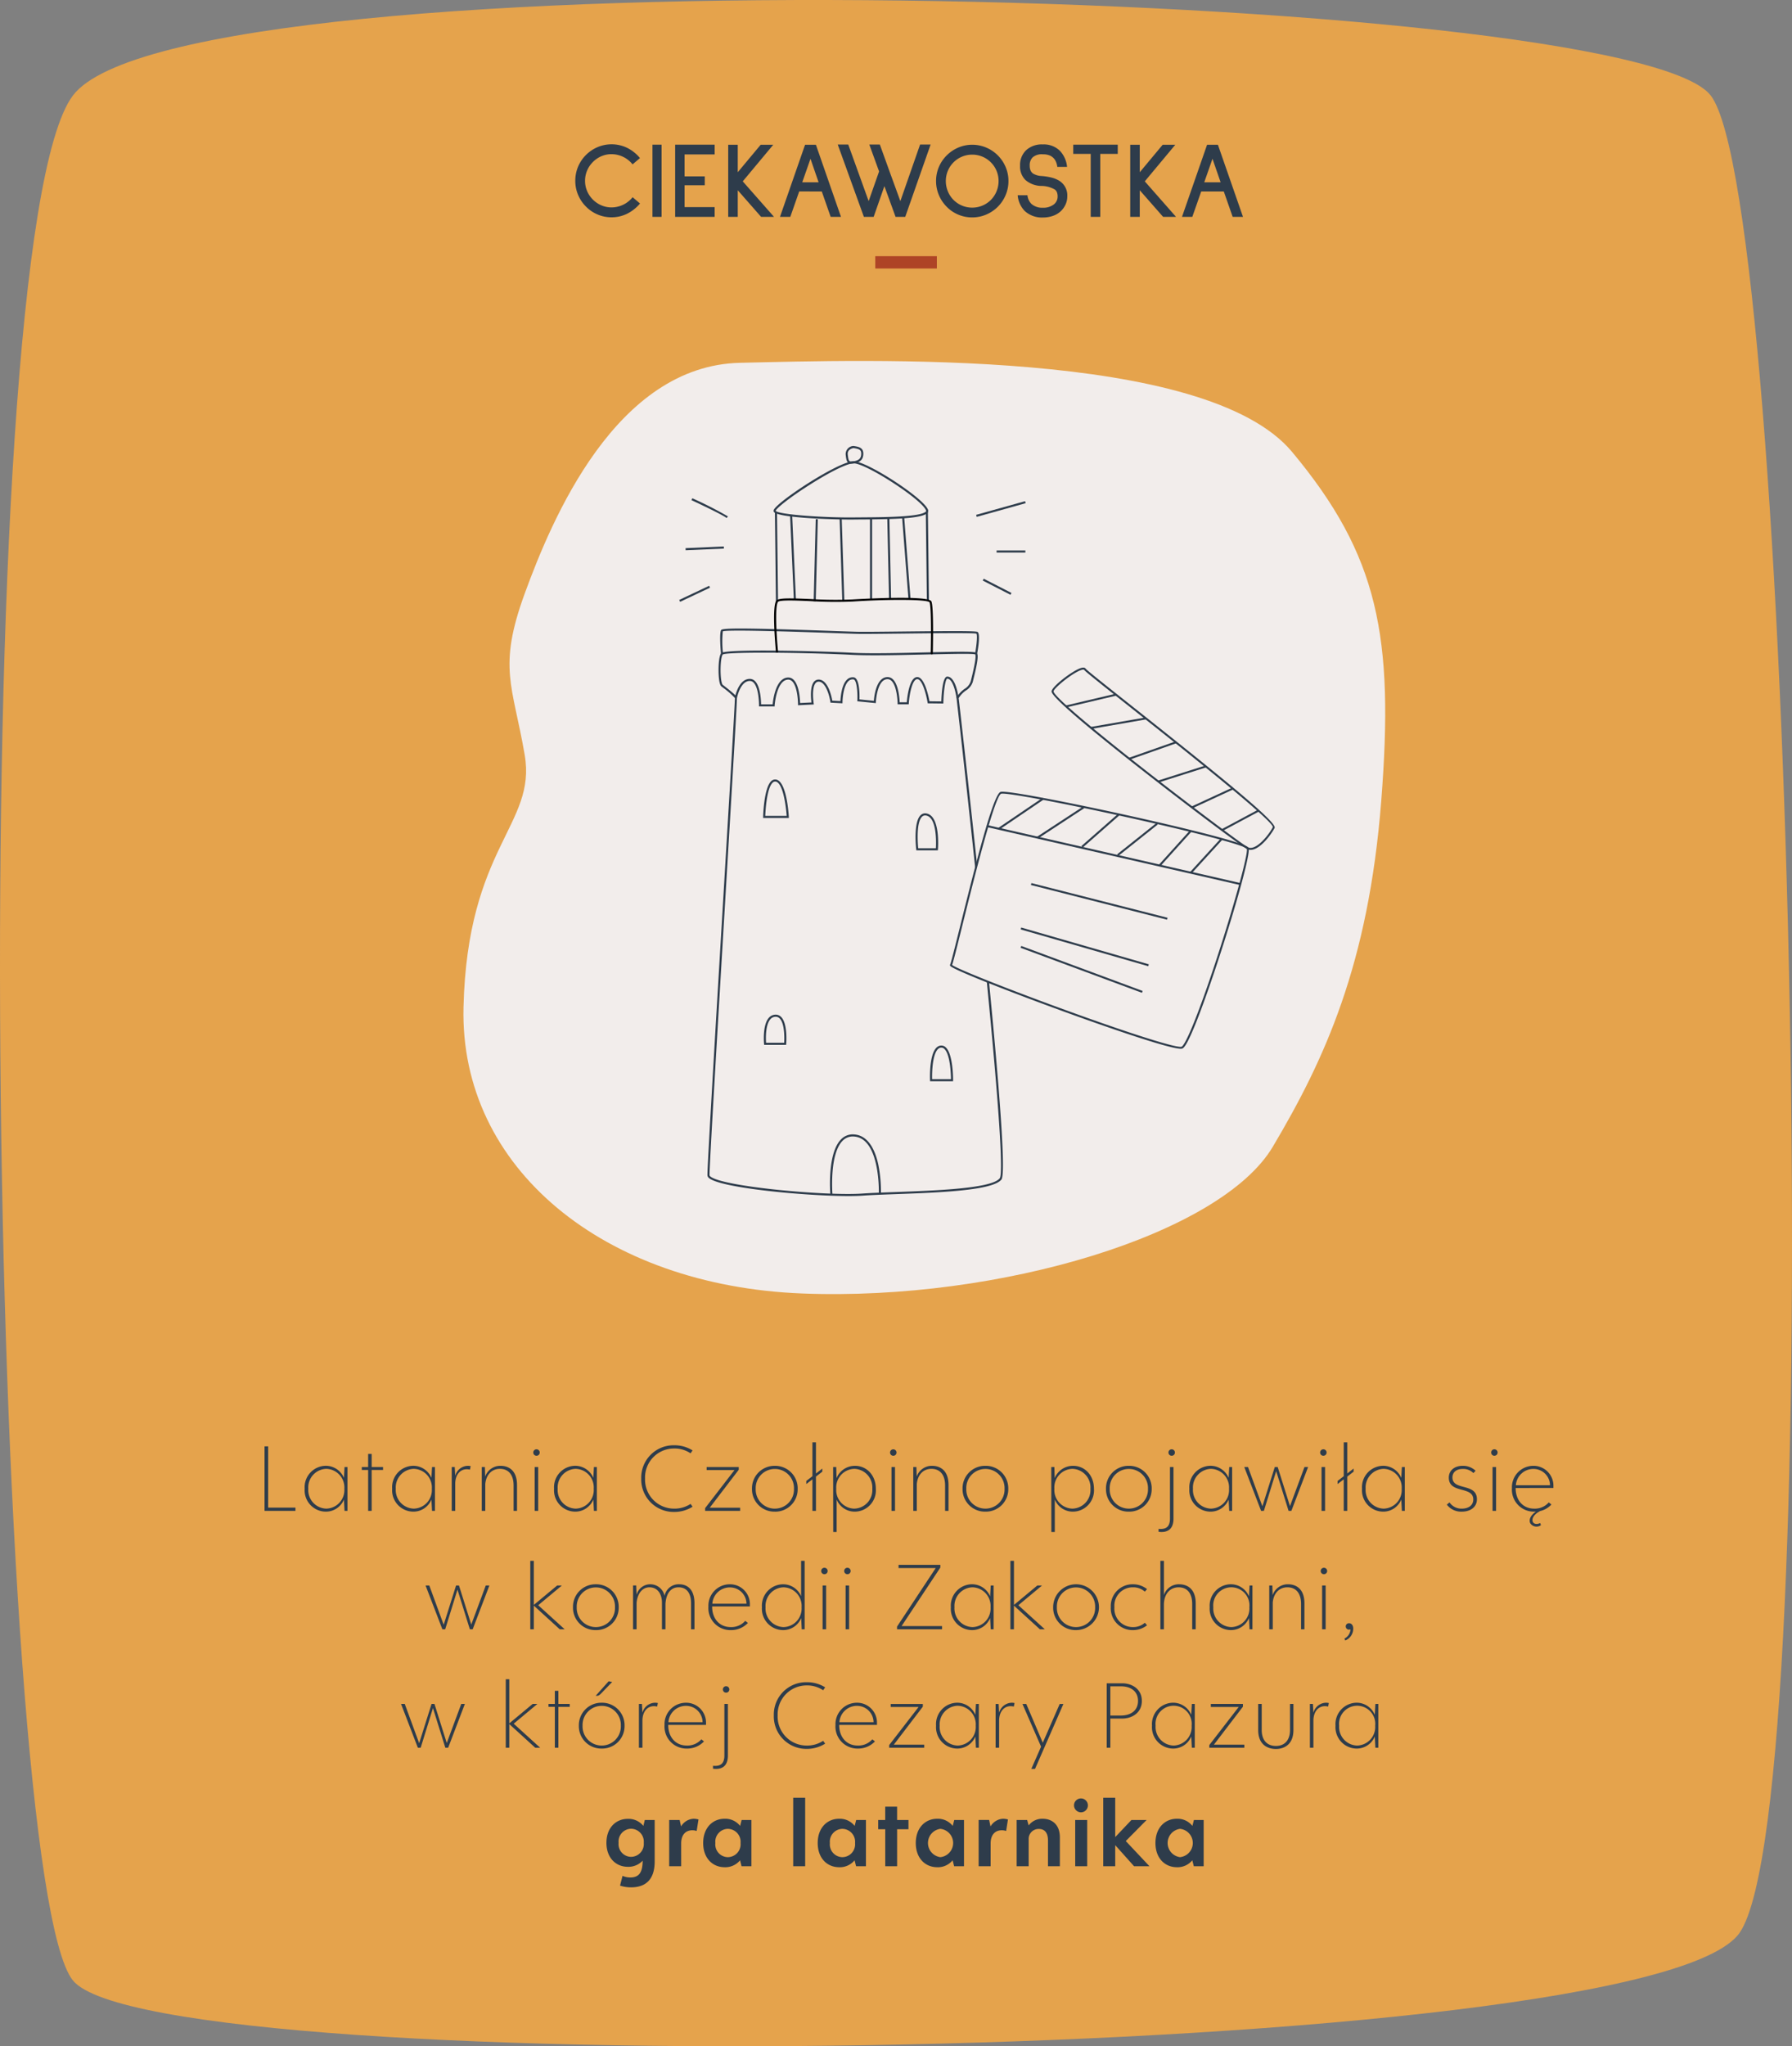 <svg xmlns="http://www.w3.org/2000/svg" width="363.24" height="414.581" viewBox="0 0 363.24 414.581">
  <rect x="0" y="0" width="363.24" height="414.581" fill="#808080" stroke="none"/>
  <g id="CIEKAWOSTKA_czolpino" data-name="CIEKAWOSTKA czolpino" transform="translate(-1072.137 -81.504)">
    <path id="Path_1283" data-name="Path 1283" d="M1086.912,100.863c22.327-29.628,315.372-21.694,332,0s24.081,345.53,5.87,372.2-320.994,30.545-337.875,9.678S1064.585,130.491,1086.912,100.863Z" fill="#e5a34c"/>
    <g id="CIEKAWOSTKA-2" style="isolation: isolate">
      <path id="Path_2871" data-name="Path 2871" d="M8.228.088A7.163,7.163,0,0,1,5.39-.484,7.224,7.224,0,0,1,3.036-2.09,7.4,7.4,0,0,1,1.452-4.444,7.217,7.217,0,0,1,.88-7.3a7.34,7.34,0,0,1,.561-2.86,7.326,7.326,0,0,1,1.6-2.376A7.4,7.4,0,0,1,5.39-14.124,7.163,7.163,0,0,1,8.228-14.7a7.158,7.158,0,0,1,3.124.7,7.9,7.9,0,0,1,2.64,2.09l-1.5,1.276a5.5,5.5,0,0,0-4.268-2.068,5.185,5.185,0,0,0-2.057.418A5.441,5.441,0,0,0,4.444-11.11,5.441,5.441,0,0,0,3.278-9.383,5.239,5.239,0,0,0,2.86-7.3a5.239,5.239,0,0,0,.418,2.079A5.441,5.441,0,0,0,4.444-3.5,5.441,5.441,0,0,0,6.171-2.332a5.185,5.185,0,0,0,2.057.418A5.5,5.5,0,0,0,12.5-3.982l1.5,1.276a8.154,8.154,0,0,1-2.651,2.09A7.088,7.088,0,0,1,8.228.088ZM16.522,0V-14.63H18.37V0Zm4.6,0V-14.63h8.008v1.98H23.034v4.444h4.092v1.8H23.034V-1.98h6.094V0ZM38.544,0l-4.73-5.39V0H31.878V-14.608h1.936v5.566l4.642-5.566h2.552L34.826-7.194,41.162,0Zm14.1,0-1.8-5.148H46.266L44.462,0h-2.09l5.082-14.608h2.2L54.736,0ZM48.554-11.77,46.882-7H50.2ZM67.76,0H65.8L63.536-6.226,61.358,0h-1.98l-5.3-14.652H56.21L60.346-3.19,62.458-9.2l-1.98-5.456h2.134l1.936,5.368L66.77-3.19l4-11.462h2.134ZM81.334.11a7.2,7.2,0,0,1-2.827-.561,7.112,7.112,0,0,1-2.343-1.595A7.364,7.364,0,0,1,74.58-4.411a7.242,7.242,0,0,1-.572-2.849,7.2,7.2,0,0,1,.561-2.827,7.358,7.358,0,0,1,1.6-2.365,7.431,7.431,0,0,1,2.343-1.584,7.084,7.084,0,0,1,2.827-.572,7.163,7.163,0,0,1,2.838.572,7.4,7.4,0,0,1,2.354,1.584A7.4,7.4,0,0,1,88.11-10.1a7.163,7.163,0,0,1,.572,2.838,7.242,7.242,0,0,1-.572,2.849,7.364,7.364,0,0,1-1.584,2.365A7.4,7.4,0,0,1,84.172-.462,7.163,7.163,0,0,1,81.334.11Zm0-12.716a5.306,5.306,0,0,0-2.057.407,5.292,5.292,0,0,0-1.727,1.155,5.292,5.292,0,0,0-1.155,1.727,5.306,5.306,0,0,0-.407,2.057,5.4,5.4,0,0,0,.418,2.1A5.3,5.3,0,0,0,77.55-3.432a5.292,5.292,0,0,0,1.727,1.155,5.306,5.306,0,0,0,2.057.407,5.306,5.306,0,0,0,2.057-.407,5.292,5.292,0,0,0,1.727-1.155,5.3,5.3,0,0,0,1.144-1.727,5.4,5.4,0,0,0,.418-2.1,5.306,5.306,0,0,0-.407-2.057,5.292,5.292,0,0,0-1.155-1.727A5.292,5.292,0,0,0,83.391-12.2,5.306,5.306,0,0,0,81.334-12.606ZM98.582-10.12a3.391,3.391,0,0,0-.462-1.408,2.406,2.406,0,0,0-.979-.869,3.487,3.487,0,0,0-1.485-.275,2.782,2.782,0,0,0-2.09.638,2.234,2.234,0,0,0-.572,1.65,2.425,2.425,0,0,0,.176,1,1.51,1.51,0,0,0,.528.627,3.681,3.681,0,0,0,1.738.484,12.146,12.146,0,0,1,2.079.341A5.589,5.589,0,0,1,99-7.3a3.474,3.474,0,0,1,1.606,3.168,3.881,3.881,0,0,1-.33,1.584,4.393,4.393,0,0,1-.924,1.342A4.43,4.43,0,0,1,97.691-.2,6.065,6.065,0,0,1,95.7.132a5.168,5.168,0,0,1-3.718-1.32,5.222,5.222,0,0,1-1.43-3.168l.044-.022h1.936a2.878,2.878,0,0,0,.792,1.738,3.272,3.272,0,0,0,2.31.792,3.473,3.473,0,0,0,2.2-.638,2,2,0,0,0,.814-1.65,2.4,2.4,0,0,0-.121-.8,1.357,1.357,0,0,0-.451-.605,5.572,5.572,0,0,0-2.794-.726,5.05,5.05,0,0,1-3.168-1.21,3.834,3.834,0,0,1-1.078-2.9A4.135,4.135,0,0,1,92.2-13.442a4.639,4.639,0,0,1,3.432-1.232A4.6,4.6,0,0,1,99.2-13.288a5.513,5.513,0,0,1,1.364,3.168Zm8.712-2.64V0h-1.936V-12.76h-3.542v-1.87h9.02v1.87ZM120.032,0,115.3-5.39V0h-1.936V-14.608H115.3v5.566l4.642-5.566H122.5l-6.182,7.414L122.65,0Zm14.1,0-1.8-5.148h-4.576L125.95,0h-2.09l5.082-14.608h2.2L136.224,0Zm-4.092-11.77L128.37-7h3.322Z" transform="translate(1187.869 125.441)" fill="#2e3c4b"/>
    </g>
    <rect id="Rectangle_45" data-name="Rectangle 45" width="12.483" height="2.497" transform="translate(1249.555 133.407)" fill="#ae4426"/>
    <g id="Group_181" data-name="Group 181">
      <path id="Path_1327" data-name="Path 1327" d="M1178.5,201.752c5.516-15.086,18.484-46.185,43.66-46.742s94.315-3,111.88,18.051,20.67,37.466,18.08,70.665-11.5,52.475-22,70.137-55.2,31.273-95.374,29.708-69.436-25.383-68.657-57.982,14.83-36.955,12.407-51.118S1172.985,216.838,1178.5,201.752Z" fill="#f2edeb"/>
    </g>
    <path id="Path_2870" data-name="Path 2870" d="M-129.352-.653V-13.061h-.735V0h6.265V-.653Zm15.48-8.225-.122,2.2a3.982,3.982,0,0,0-3.714-2.449,4.336,4.336,0,0,0-4.245,4.653A4.322,4.322,0,0,0-117.689.163a3.954,3.954,0,0,0,3.694-2.449L-113.872,0h.592V-8.878Zm-3.694,8.429a3.757,3.757,0,0,1-3.653-4.02,3.772,3.772,0,0,1,3.633-4.041,3.767,3.767,0,0,1,3.673,4.041A3.757,3.757,0,0,1-117.566-.449Zm11.5-8.429h-2.306v-2.653h-.714v2.653h-1.286v.592h1.286V0h.714V-8.286h2.306Zm9.929,0-.122,2.2a3.982,3.982,0,0,0-3.714-2.449,4.336,4.336,0,0,0-4.245,4.653A4.322,4.322,0,0,0-99.954.163,3.954,3.954,0,0,0-96.26-2.286L-96.138,0h.592V-8.878ZM-99.832-.449a3.757,3.757,0,0,1-3.653-4.02A3.772,3.772,0,0,1-99.852-8.51a3.767,3.767,0,0,1,3.673,4.041A3.757,3.757,0,0,1-99.832-.449Zm10.908-8.673a2.706,2.706,0,0,0-2.51,2.02l-.1-1.776h-.612V0h.714V-5.592c.041-1.735.98-2.837,2.347-2.837a2.971,2.971,0,0,1,.633.082l.143-.714A2.576,2.576,0,0,0-88.923-9.122Zm6.663,0a3.234,3.234,0,0,0-3.1,2.184l-.061-1.939h-.633V0h.714V-5.449c.184-1.939,1.367-3.061,2.959-3.061,1.612,0,2.776,1.041,2.776,3.388V0h.694V-5.245C-78.913-8.306-80.709-9.122-82.26-9.122Zm7.3-2.041a.645.645,0,0,0,.653-.653.645.645,0,0,0-.653-.653.645.645,0,0,0-.653.653A.645.645,0,0,0-74.964-11.163ZM-75.332,0h.714V-8.878h-.714Zm12.01-8.878-.122,2.2a3.982,3.982,0,0,0-3.714-2.449A4.336,4.336,0,0,0-71.4-4.469,4.322,4.322,0,0,0-67.138.163a3.954,3.954,0,0,0,3.694-2.449L-63.321,0h.592V-8.878ZM-67.015-.449a3.757,3.757,0,0,1-3.653-4.02A3.772,3.772,0,0,1-67.036-8.51a3.767,3.767,0,0,1,3.673,4.041A3.757,3.757,0,0,1-67.015-.449ZM-47.1.224A6.939,6.939,0,0,0-43.321-.837l-.408-.571A5.917,5.917,0,0,1-47.1-.449a5.875,5.875,0,0,1-5.857-6.1A5.869,5.869,0,0,1-47.1-12.633a5.771,5.771,0,0,1,3.367.98l.408-.592A6.928,6.928,0,0,0-47.1-13.286,6.554,6.554,0,0,0-53.73-6.551,6.576,6.576,0,0,0-47.1.224Zm7.255-.857,5.878-7.694v-.551h-6.51v.612h5.653L-40.781-.551V0h7.1V-.633Zm13.194.8a4.541,4.541,0,0,0,4.633-4.633,4.558,4.558,0,0,0-4.633-4.653,4.558,4.558,0,0,0-4.633,4.653A4.541,4.541,0,0,0-26.648.163Zm0-.612a3.871,3.871,0,0,1-3.878-4.02,3.871,3.871,0,0,1,3.878-4.02,3.871,3.871,0,0,1,3.878,4.02A3.871,3.871,0,0,1-26.648-.449Zm9.622-8.122-1.286,1v-6.306h-.714V-7.02l-1.245.959v.633l1.245-.959V0h.714V-6.939l1.286-1Zm6.622-.551a4,4,0,0,0-3.735,2.49L-14.2-8.878h-.633l.02,13.163h.694V-2.286A3.954,3.954,0,0,0-10.423.163,4.307,4.307,0,0,0-6.179-4.469C-6.179-7.225-8.036-9.122-10.4-9.122Zm-.143,8.673A3.757,3.757,0,0,1-14.2-4.469,3.767,3.767,0,0,1-10.525-8.51,3.772,3.772,0,0,1-6.893-4.469,3.757,3.757,0,0,1-10.546-.449Zm7.908-10.714a.645.645,0,0,0,.653-.653.645.645,0,0,0-.653-.653.645.645,0,0,0-.653.653A.645.645,0,0,0-2.638-11.163ZM-3.005,0h.714V-8.878h-.714ZM5.209-9.122a3.234,3.234,0,0,0-3.1,2.184L2.046-8.878H1.413V0h.714V-5.449C2.311-7.388,3.495-8.51,5.087-8.51c1.612,0,2.776,1.041,2.776,3.388V0h.694V-5.245C8.556-8.306,6.76-9.122,5.209-9.122ZM16.036.163a4.541,4.541,0,0,0,4.633-4.633,4.558,4.558,0,0,0-4.633-4.653A4.558,4.558,0,0,0,11.4-4.469,4.541,4.541,0,0,0,16.036.163Zm0-.612a3.871,3.871,0,0,1-3.878-4.02,3.871,3.871,0,0,1,3.878-4.02,3.871,3.871,0,0,1,3.878,4.02A3.871,3.871,0,0,1,16.036-.449ZM33.811-9.122a4,4,0,0,0-3.735,2.49l-.061-2.245h-.633L29.4,4.286H30.1V-2.286A3.954,3.954,0,0,0,33.791.163a4.307,4.307,0,0,0,4.245-4.633C38.036-7.225,36.179-9.122,33.811-9.122ZM33.668-.449a3.757,3.757,0,0,1-3.653-4.02A3.767,3.767,0,0,1,33.689-8.51a3.772,3.772,0,0,1,3.633,4.041A3.757,3.757,0,0,1,33.668-.449ZM45.107.163A4.541,4.541,0,0,0,49.74-4.469a4.558,4.558,0,0,0-4.633-4.653,4.558,4.558,0,0,0-4.633,4.653A4.541,4.541,0,0,0,45.107.163Zm0-.612a3.871,3.871,0,0,1-3.878-4.02,3.871,3.871,0,0,1,3.878-4.02,3.871,3.871,0,0,1,3.878,4.02A3.871,3.871,0,0,1,45.107-.449Zm8.684-10.714a.645.645,0,0,0,.653-.653.645.645,0,0,0-.653-.653.645.645,0,0,0-.653.653A.645.645,0,0,0,53.791-11.163Zm.367,12.735V-8.878h-.714V1.551c0,1.531-.653,2.265-2.306,2.1v.592C52.709,4.449,54.158,3.939,54.158,1.571Zm11.3-10.449-.122,2.2a3.982,3.982,0,0,0-3.714-2.449,4.336,4.336,0,0,0-4.245,4.653A4.322,4.322,0,0,0,61.638.163a3.954,3.954,0,0,0,3.694-2.449L65.454,0h.592V-8.878ZM61.76-.449a3.757,3.757,0,0,1-3.653-4.02A3.772,3.772,0,0,1,61.74-8.51a3.767,3.767,0,0,1,3.673,4.041A3.757,3.757,0,0,1,61.76-.449ZM80.709-8.878,77.77-.959l-2.49-7.918h-.592L72.179-.918,69.26-8.878h-.755L71.913,0h.571l2.49-8.041L77.485,0h.571l3.388-8.878Zm3.827-2.286a.645.645,0,0,0,.653-.653.645.645,0,0,0-.653-.653.645.645,0,0,0-.653.653A.645.645,0,0,0,84.536-11.163ZM84.168,0h.714V-8.878h-.714Zm6.5-8.571-1.286,1v-6.306h-.714V-7.02l-1.245.959v.633l1.245-.959V0h.714V-6.939l1.286-1Zm9.786-.306-.122,2.2a3.982,3.982,0,0,0-3.714-2.449,4.336,4.336,0,0,0-4.245,4.653A4.322,4.322,0,0,0,96.638.163a3.954,3.954,0,0,0,3.694-2.449L100.454,0h.592V-8.878ZM96.76-.449a3.757,3.757,0,0,1-3.653-4.02A3.772,3.772,0,0,1,96.74-8.51a3.767,3.767,0,0,1,3.673,4.041A3.757,3.757,0,0,1,96.76-.449Zm12.8-.816a3.642,3.642,0,0,0,3.02,1.429c1.8,0,3.082-.939,3.082-2.51,0-3.367-4.939-1.694-4.959-4.388-.02-1.082.8-1.755,2.061-1.755a2.9,2.9,0,0,1,2.184.837l.449-.469a3.7,3.7,0,0,0-2.633-1c-1.673,0-2.816.959-2.8,2.429.041,3.286,4.959,1.612,4.959,4.388,0,1.143-.9,1.857-2.347,1.857a2.907,2.907,0,0,1-2.469-1.265Zm9.643-9.9a.645.645,0,0,0,.653-.653.645.645,0,0,0-.653-.653.645.645,0,0,0-.653.653A.645.645,0,0,0,119.2-11.163ZM118.832,0h.714V-8.878h-.714Zm12.337-4.633V-5a4.025,4.025,0,0,0-4.082-4.122,4.338,4.338,0,0,0-4.327,4.531A4.453,4.453,0,0,0,127.291.163h.327c-1.122.755-1.469,1.673-1.143,2.347a1.509,1.509,0,0,0,2.163.388l-.143-.429c-1.633.776-2.367-1-.367-2.224l.327-.2a4.465,4.465,0,0,0,2.306-1.327l-.531-.429a3.752,3.752,0,0,1-2.939,1.265c-2.388,0-3.776-1.816-3.776-4.122v-.061ZM127.087-8.49a3.336,3.336,0,0,1,3.388,3.306h-6.918A3.544,3.544,0,0,1,127.087-8.49ZM-85.245,15.122l-2.939,7.918-2.49-7.918h-.592l-2.51,7.959-2.918-7.959h-.755L-94.041,24h.571l2.49-8.041L-88.469,24h.571l3.388-8.878Zm16,8.878-5.367-4.878,4.8-4h-.959l-4.735,3.939V10.122h-.714V24h.714V19.2l5.265,4.8Zm6.316.163A4.541,4.541,0,0,0-58.3,19.531a4.558,4.558,0,0,0-4.633-4.653,4.558,4.558,0,0,0-4.633,4.653A4.541,4.541,0,0,0-62.929,24.163Zm0-.612a3.871,3.871,0,0,1-3.878-4.02,3.871,3.871,0,0,1,3.878-4.02,3.871,3.871,0,0,1,3.878,4.02A3.871,3.871,0,0,1-62.929,23.551Zm16.888-8.673A2.9,2.9,0,0,0-49,17.224a2.951,2.951,0,0,0-2.918-2.347,2.86,2.86,0,0,0-2.755,2.143l-.082-1.9h-.633V24h.714V18.653c.163-1.918,1.184-3.163,2.612-3.163,1.592,0,2.531,1.286,2.531,3.122V24h.714V18.816c.143-2.143,1.122-3.327,2.633-3.327,1.755,0,2.551,1.286,2.551,3.245V24h.694V18.735C-42.939,15.714-44.571,14.878-46.041,14.878Zm14.337,4.49V19a4.025,4.025,0,0,0-4.082-4.122,4.338,4.338,0,0,0-4.327,4.531,4.453,4.453,0,0,0,4.531,4.755,4.677,4.677,0,0,0,3.469-1.449l-.531-.429a3.752,3.752,0,0,1-2.939,1.265c-2.388,0-3.776-1.816-3.776-4.122v-.061Zm-4.082-3.857A3.336,3.336,0,0,1-32.4,18.816h-6.918A3.544,3.544,0,0,1-35.786,15.51Zm14.459-5.388v7.163a3.97,3.97,0,0,0-3.694-2.408,4.336,4.336,0,0,0-4.245,4.653A4.322,4.322,0,0,0-25,24.163a3.954,3.954,0,0,0,3.694-2.449L-21.2,24h.592V10.122Zm-3.551,13.429a3.757,3.757,0,0,1-3.653-4.02A3.772,3.772,0,0,1-24.9,15.49a3.767,3.767,0,0,1,3.673,4.041A3.757,3.757,0,0,1-24.878,23.551ZM-16.6,12.837a.645.645,0,0,0,.653-.653.645.645,0,0,0-.653-.653.645.645,0,0,0-.653.653A.645.645,0,0,0-16.6,12.837ZM-16.969,24h.714V15.122h-.714Zm5.031-11.163a.645.645,0,0,0,.653-.653.645.645,0,0,0-.653-.653.645.645,0,0,0-.653.653A.645.645,0,0,0-11.939,12.837ZM-12.306,24h.714V15.122h-.714Zm11.347-.653L6.9,11.49v-.551H-1.571v.653H5.959L-1.878,23.449V24H7.245v-.653Zm18.071-8.225-.122,2.2a3.982,3.982,0,0,0-3.714-2.449,4.336,4.336,0,0,0-4.245,4.653A4.322,4.322,0,0,0,13.3,24.163a3.954,3.954,0,0,0,3.694-2.449L17.112,24H17.7V15.122Zm-3.694,8.429a3.757,3.757,0,0,1-3.653-4.02A3.772,3.772,0,0,1,13.4,15.49a3.767,3.767,0,0,1,3.673,4.041A3.757,3.757,0,0,1,13.418,23.551ZM28.082,24l-5.367-4.878,4.8-4h-.959l-4.735,3.939V10.122H21.1V24h.714V19.2L27.082,24Zm6.316.163a4.643,4.643,0,1,0-4.633-4.633A4.541,4.541,0,0,0,34.4,24.163Zm0-.612a3.871,3.871,0,0,1-3.878-4.02,3.88,3.88,0,1,1,7.755,0A3.871,3.871,0,0,1,34.4,23.551Zm11.541.612a4.564,4.564,0,0,0,2.857-.98l-.449-.51a3.517,3.517,0,0,1-2.408.878,3.722,3.722,0,0,1-3.755-4.041,3.716,3.716,0,0,1,3.755-4.02,3.517,3.517,0,0,1,2.408.878l.449-.51a4.564,4.564,0,0,0-2.857-.98,4.411,4.411,0,0,0-4.49,4.633A4.405,4.405,0,0,0,45.939,24.163ZM55.3,14.878a3.17,3.17,0,0,0-3.082,2.184V10.122H51.5V24h.714V18.9c.061-2.143,1.306-3.408,2.98-3.408,1.612,0,2.755,1.041,2.755,3.388V24h.714V18.755C58.663,15.694,56.847,14.878,55.3,14.878Zm14.276.245-.122,2.2a3.982,3.982,0,0,0-3.714-2.449,4.336,4.336,0,0,0-4.245,4.653,4.322,4.322,0,0,0,4.265,4.633,3.954,3.954,0,0,0,3.694-2.449L69.571,24h.592V15.122Zm-3.694,8.429a3.757,3.757,0,0,1-3.653-4.02,3.672,3.672,0,1,1,7.306,0A3.757,3.757,0,0,1,65.878,23.551Zm11.48-8.673a3.234,3.234,0,0,0-3.1,2.184l-.061-1.939h-.633V24h.714V18.551c.184-1.939,1.367-3.061,2.959-3.061,1.612,0,2.776,1.041,2.776,3.388V24H80.7V18.755C80.7,15.694,78.908,14.878,77.357,14.878Zm7.3-2.041A.653.653,0,1,0,84,12.184.645.645,0,0,0,84.653,12.837ZM84.286,24H85V15.122h-.714Zm4.684,2.265a2.579,2.579,0,0,0,1.612-2.184c.082-.714-.245-1.306-.816-1.306a.638.638,0,0,0-.694.673.661.661,0,0,0,.959.551,2.206,2.206,0,0,1-1.224,1.878ZM-90.214,39.122l-2.939,7.918-2.49-7.918h-.592l-2.51,7.959-2.918-7.959h-.755L-99.01,48h.571l2.49-8.041L-93.439,48h.571l3.388-8.878Zm16,8.878-5.367-4.878,4.8-4h-.959l-4.735,3.939V34.122h-.714V48h.714V43.2l5.265,4.8Zm5.99-8.878h-2.306V36.469h-.714v2.653h-1.286v.592h1.286V48h.714V39.714h2.306Zm6.541-2.306,2.061-2.143-.714-.143-2.633,2.939h.286C-62.418,37.469-62.214,37.388-61.684,36.816Zm-.061,11.347a4.541,4.541,0,0,0,4.633-4.633,4.558,4.558,0,0,0-4.633-4.653,4.558,4.558,0,0,0-4.633,4.653A4.541,4.541,0,0,0-61.745,48.163Zm0-.612a3.871,3.871,0,0,1-3.878-4.02,3.871,3.871,0,0,1,3.878-4.02,3.871,3.871,0,0,1,3.878,4.02A3.871,3.871,0,0,1-61.745,47.551Zm10.765-8.673a2.706,2.706,0,0,0-2.51,2.02l-.1-1.776H-54.2V48h.714V42.408c.041-1.735.98-2.837,2.347-2.837a2.971,2.971,0,0,1,.633.082l.143-.714A2.576,2.576,0,0,0-50.98,38.878Zm10.378,4.49V43a4.025,4.025,0,0,0-4.082-4.122,4.338,4.338,0,0,0-4.327,4.531,4.453,4.453,0,0,0,4.531,4.755,4.677,4.677,0,0,0,3.469-1.449l-.531-.429a3.752,3.752,0,0,1-2.939,1.265c-2.388,0-3.776-1.816-3.776-4.122v-.061Zm-4.082-3.857A3.336,3.336,0,0,1-41.3,42.816h-6.918A3.544,3.544,0,0,1-44.684,39.51Zm8.153-2.673a.645.645,0,0,0,.653-.653.645.645,0,0,0-.653-.653.645.645,0,0,0-.653.653A.645.645,0,0,0-36.531,36.837Zm.367,12.735V39.122h-.714V49.551c0,1.531-.653,2.265-2.306,2.1v.592C-37.612,52.449-36.163,51.939-36.163,49.571Zm15.939-1.347a6.939,6.939,0,0,0,3.776-1.061l-.408-.571a5.917,5.917,0,0,1-3.367.959,5.875,5.875,0,0,1-5.857-6.1,5.869,5.869,0,0,1,5.857-6.082,5.771,5.771,0,0,1,3.367.98l.408-.592a6.928,6.928,0,0,0-3.776-1.041,6.554,6.554,0,0,0-6.633,6.735A6.576,6.576,0,0,0-20.224,48.224Zm14.276-4.857V43a4.025,4.025,0,0,0-4.082-4.122,4.338,4.338,0,0,0-4.327,4.531,4.453,4.453,0,0,0,4.531,4.755,4.677,4.677,0,0,0,3.469-1.449l-.531-.429a3.752,3.752,0,0,1-2.939,1.265c-2.388,0-3.776-1.816-3.776-4.122v-.061Zm-4.082-3.857a3.336,3.336,0,0,1,3.388,3.306h-6.918A3.544,3.544,0,0,1-10.031,39.51Zm7.5,7.857,5.878-7.694v-.551h-6.51v.612H2.49l-5.959,7.714V48h7.1v-.633Zm16.643-8.245-.122,2.2a3.982,3.982,0,0,0-3.714-2.449,4.336,4.336,0,0,0-4.245,4.653A4.322,4.322,0,0,0,10.3,48.163a3.954,3.954,0,0,0,3.694-2.449L14.112,48H14.7V39.122Zm-3.694,8.429a3.757,3.757,0,0,1-3.653-4.02A3.772,3.772,0,0,1,10.4,39.49a3.767,3.767,0,0,1,3.673,4.041A3.757,3.757,0,0,1,10.418,47.551Zm10.908-8.673a2.706,2.706,0,0,0-2.51,2.02l-.1-1.776H18.1V48h.714V42.408c.041-1.735.98-2.837,2.347-2.837a2.971,2.971,0,0,1,.633.082l.143-.714A2.576,2.576,0,0,0,21.327,38.878Zm9.765.245L27.663,46.98l-3.347-7.857h-.776l3.776,8.653-1.98,4.51h.755l5.755-13.163Zm12.673-4.184H40.622V48h.735V42.082h2.408c1.939,0,3.98-1.122,3.98-3.571S45.7,34.939,43.765,34.939ZM43.5,41.469H41.357V35.551H43.5c2.041,0,3.469,1.041,3.469,2.959S45.541,41.469,43.5,41.469Zm14.378-2.347-.122,2.2a3.982,3.982,0,0,0-3.714-2.449A4.336,4.336,0,0,0,49.8,43.531a4.322,4.322,0,0,0,4.265,4.633,3.954,3.954,0,0,0,3.694-2.449L57.878,48h.592V39.122Zm-3.694,8.429a3.757,3.757,0,0,1-3.653-4.02,3.672,3.672,0,1,1,7.306,0A3.757,3.757,0,0,1,54.184,47.551Zm8.173-.184,5.878-7.694v-.551h-6.51v.612h5.653l-5.959,7.714V48h7.1v-.633Zm12.561.878c1.612,0,3.551-.837,3.551-3.837V39.122h-.694v5.286c0,1.98-1.02,3.224-2.857,3.224-1.857,0-2.878-1.245-2.878-3.224V39.122h-.714v5.286C71.327,47.408,73.265,48.245,74.918,48.245Zm10.112-9.367a2.706,2.706,0,0,0-2.51,2.02l-.1-1.776h-.612V48h.714V42.408c.041-1.735.98-2.837,2.347-2.837a2.971,2.971,0,0,1,.633.082l.143-.714A2.576,2.576,0,0,0,85.031,38.878Zm10.051.245-.122,2.2a3.982,3.982,0,0,0-3.714-2.449A4.336,4.336,0,0,0,87,43.531a4.322,4.322,0,0,0,4.265,4.633,3.954,3.954,0,0,0,3.694-2.449L95.082,48h.592V39.122Zm-3.694,8.429a3.757,3.757,0,0,1-3.653-4.02,3.672,3.672,0,1,1,7.306,0A3.757,3.757,0,0,1,91.388,47.551ZM-53.01,62.633l-.286,1.2a3.881,3.881,0,0,0-3.143-1.429c-2.429,0-4.347,1.8-4.347,4.857s1.918,4.857,4.347,4.857a3.934,3.934,0,0,0,3-1.245c-.02,2.184-.592,3.408-2.51,3.408a3.876,3.876,0,0,1-1.571-.327l-.51,1.98a7.251,7.251,0,0,0,2.224.347c3.122,0,4.8-1.735,4.8-5.245V62.633Zm-2.8,7.469a2.574,2.574,0,0,1-2.51-2.837,2.592,2.592,0,0,1,2.51-2.857,2.617,2.617,0,0,1,2.592,2.857A2.6,2.6,0,0,1-55.806,70.1Zm12.643-7.714a3.116,3.116,0,0,0-2.49,1.551l-.286-1.306h-2.122V72h2.429V67.367c0-1.653.837-2.653,2.265-2.653a2.821,2.821,0,0,1,.878.143l.367-2.327A3.548,3.548,0,0,0-43.163,62.388Zm9.786.245-.306,1.2a3.836,3.836,0,0,0-3.143-1.449c-2.429,0-4.347,1.837-4.347,4.918s1.918,4.9,4.347,4.9A3.854,3.854,0,0,0-33.7,70.8L-33.4,72h2V62.633Zm-2.816,7.531a2.581,2.581,0,0,1-2.51-2.857,2.6,2.6,0,0,1,2.51-2.878A2.624,2.624,0,0,1-33.6,67.306,2.606,2.606,0,0,1-36.194,70.163ZM-22.929,72H-20.5V58.122h-2.429Zm12.765-9.367-.306,1.2a3.836,3.836,0,0,0-3.143-1.449c-2.429,0-4.347,1.837-4.347,4.918s1.918,4.9,4.347,4.9A3.854,3.854,0,0,0-10.49,70.8l.306,1.2h2V62.633Zm-2.816,7.531a2.581,2.581,0,0,1-2.51-2.857,2.6,2.6,0,0,1,2.51-2.878,2.624,2.624,0,0,1,2.592,2.878A2.606,2.606,0,0,1-12.98,70.163ZM.439,62.633H-1.867V59.939H-4.276v2.694H-5.7V64.51h1.429V72h2.408V64.51H.439Zm9.276,0-.306,1.2a3.836,3.836,0,0,0-3.143-1.449c-2.429,0-4.347,1.837-4.347,4.918s1.918,4.9,4.347,4.9A3.854,3.854,0,0,0,9.388,70.8L9.694,72h2V62.633ZM6.9,70.163a2.893,2.893,0,0,1,0-5.735,2.882,2.882,0,0,1,0,5.735Zm12.663-7.776a3.116,3.116,0,0,0-2.49,1.551l-.286-1.306H14.663V72h2.429V67.367c0-1.653.837-2.653,2.265-2.653a2.821,2.821,0,0,1,.878.143l.367-2.327A3.548,3.548,0,0,0,19.561,62.388Zm8.112,0A3.437,3.437,0,0,0,24.8,63.735l-.306-1.1H22.367V72H24.8V66.531a2.014,2.014,0,0,1,2.061-2.082c1.286,0,1.857.9,1.857,2.347V72h2.408V66.163C31.122,63.306,29.265,62.388,27.673,62.388Zm7.745-1.306a1.408,1.408,0,1,0-1.429-1.408A1.433,1.433,0,0,0,35.418,61.082ZM34.235,72h2.429V62.633H34.235Zm15.051,0-4.8-5.1,4.224-4.265H45.633L42.347,66.1v-7.98H39.918V72h2.429V67.735L46.163,72Zm9.01-9.367-.306,1.2a3.836,3.836,0,0,0-3.143-1.449c-2.429,0-4.347,1.837-4.347,4.918s1.918,4.9,4.347,4.9A3.854,3.854,0,0,0,57.969,70.8l.306,1.2h2V62.633ZM55.48,70.163a2.893,2.893,0,0,1,0-5.735,2.882,2.882,0,0,1,0,5.735Z" transform="translate(1255.847 387.609)" fill="#2e3c4b"/>
    <g id="czołpino">
      <path id="Path_1977" data-name="Path 1977" d="M1244.151,323.828c-8.564,0-25.962-1.6-28.312-3.658a.785.785,0,0,1-.3-.531h0c-.071-1.193,1.7-30.882,3.263-57.076,1.2-20.1,2.333-39.089,2.3-39.64a16.052,16.052,0,0,0-2.335-2.04c-.16-.125-.3-.233-.4-.318-.266-.213-.446-.877-.532-1.972-.129-1.625-.024-4.188.508-4.773.816-.9,20.388-.394,26.455-.069,3.694.2,9.719.055,15.033-.071,8.051-.189,10.109-.19,10.346.165.366.549-.066,2.671-.828,5.687l-.037.146a3.184,3.184,0,0,1-1.38,1.722,5.107,5.107,0,0,0-1.469,1.542c.545,4.739,10.832,94.668,8.671,97.528-1.7,2.251-12.64,2.65-21.429,2.97-2.567.094-4.992.182-6.758.308C1246.183,323.8,1245.238,323.828,1244.151,323.828ZM1226.9,213.739c-4.457,0-7.89.108-8.263.374-.339.376-.537,2.583-.389,4.447.091,1.159.278,1.6.374,1.675s.243.191.4.315c1.527,1.195,2.375,1.913,2.486,2.288.061.206-.461,9.137-2.287,39.75-1.563,26.182-3.333,55.858-3.264,57.026a.4.4,0,0,0,.161.238c2.378,2.086,23.594,3.989,30.789,3.474,1.774-.126,4.2-.215,6.772-.308,8.242-.3,19.528-.713,21.107-2.8,1.719-2.275-5.741-71-8.76-97.292l-.008-.067.032-.058a5.417,5.417,0,0,1,1.613-1.732,2.825,2.825,0,0,0,1.229-1.491l.037-.147c.811-3.214,1.109-5.013.886-5.348-.4-.2-5.274-.088-9.984.023-5.323.126-11.356.269-15.066.07C1239.98,213.917,1232.6,213.739,1226.9,213.739Z" fill="#2e3c4b"/>
      <path id="Path_1978" data-name="Path 1978" d="M1244.611,186.766c-3.884,0-15.041-.342-15.639-1.6h0a.566.566,0,0,1,.107-.519c1.3-1.965,13.109-9.688,16.1-9.688h.072c2.807.127,13.835,7.285,14.936,9.695a.657.657,0,0,1-.012.715c-.944,1.194-6.57,1.331-13.274,1.379-.616,0-1.2.008-1.753.014C1244.991,186.765,1244.81,186.766,1244.611,186.766ZM1229.365,185c.527.747,9.556,1.4,15.78,1.339.549-.007,1.138-.011,1.755-.015,4.8-.034,12.05-.086,12.946-1.218.034-.043.018-.147-.042-.277-1.035-2.265-11.928-9.329-14.57-9.448-1.219-.061-4.66,1.609-8.971,4.343C1231.879,182.507,1229.465,184.556,1229.365,185Z" fill="#2e3c4b"/>
      <rect id="Rectangle_178" data-name="Rectangle 178" width="0.423" height="18.078" transform="translate(1229.215 185.293) rotate(-0.656)" fill="#2e3c4b"/>
      <rect id="Rectangle_179" data-name="Rectangle 179" width="0.423" height="17.938" transform="matrix(1, -0.012, 0.012, 1, 1259.8, 185.241)" fill="#2e3c4b"/>
      <path id="Path_1979" data-name="Path 1979" d="M1270.2,214l-.416-.077c.364-1.98.486-3.827.267-4.035-.525-.182-8.95-.087-15.1-.017-4.166.047-7.764.088-9.106.055-.7-.018-2.143-.069-4.025-.136-6.619-.234-22.028-.78-23.166-.378a20.2,20.2,0,0,0,.046,4.531l-.42.037c-.062-.691-.345-4.168.026-4.818.233-.409,3.936-.488,23.53.206,1.879.066,3.324.117,4.02.135,1.334.032,4.929-.008,9.09-.055,10.545-.119,15.006-.133,15.342.09C1270.876,209.932,1270.422,212.79,1270.2,214Z" fill="#2e3c4b"/>
      <path id="Path_1980" data-name="Path 1980" d="M1228.95,224.635h-2.963l0-.214c0-.035.031-3.466-1.095-4.607a1.051,1.051,0,0,0-.772-.343c-1.944,0-2.6,3.431-2.608,3.466l-.416-.077c.028-.156.728-3.811,3.024-3.811a1.469,1.469,0,0,1,1.073.468c1.088,1.1,1.205,3.893,1.217,4.7h2.343c.092-.974.614-5.11,2.916-5.43a1.522,1.522,0,0,1,1.258.376c1.2,1.047,1.369,3.943,1.392,4.776l2.3-.113c-.1-.771-.325-3.216.518-4.2a1.2,1.2,0,0,1,.944-.437c1.891,0,2.616,3.441,2.763,4.267l1.651.09c.032-.779.225-3.362,1.375-4.388a1.636,1.636,0,0,1,1.3-.425c1.206.126,1.212,3.406,1.182,4.471l2.914.291c.074-.969.5-4.68,2.666-4.808a1.543,1.543,0,0,1,1.182.44c1.157,1.078,1.351,3.863,1.383,4.657h1.446c.087-1.035.52-4.986,2.058-5.1,1.522-.118,2.358,3.9,2.54,4.9l2.4.028c.053-1.666.279-5.027,1.209-5.027h0c1.691.013,2.232,3.855,2.287,4.293l-.419.053c-.139-1.088-.747-3.914-1.871-3.923h0c-.313,0-.718,2.061-.792,4.824l-.005.208-3.165-.037-.03-.174c-.313-1.861-1.141-4.8-2.123-4.72s-1.554,3.044-1.682,4.9l-.014.2h-2.253l0-.208c0-.035-.059-3.448-1.255-4.562a1.13,1.13,0,0,0-.868-.327c-2.064.122-2.28,4.582-2.282,4.627l-.01.223-3.751-.374.009-.2c.07-1.715-.131-4.163-.8-4.232a1.222,1.222,0,0,0-.978.319c-1.193,1.065-1.239,4.265-1.239,4.3l0,.221-2.429-.131-.026-.17c-.17-1.135-.928-4.079-2.373-4.079a.777.777,0,0,0-.622.29c-.861,1-.4,4.063-.391,4.094l.036.232-3.206.156v-.222c0-.036-.015-3.6-1.251-4.678a1.109,1.109,0,0,0-.922-.276c-2.217.308-2.565,5.187-2.568,5.237l-.013.2Z" fill="#2e3c4b"/>
      <path id="Path_1981" data-name="Path 1981" d="M1240.454,323.528c-.028-.338-.662-8.3,2.153-11.172a3.278,3.278,0,0,1,2.65-1.011c2.4.153,4.1,2.287,4.923,6.17a27.8,27.8,0,0,1,.526,5.786l-.423-.014c0-.112.291-11.18-5.054-11.52a2.87,2.87,0,0,0-2.32.885c-2.681,2.736-2.04,10.76-2.034,10.84Z" fill="#2e3c4b"/>
      <path id="Path_1982" data-name="Path 1982" d="M1231.486,293.2h-4.455l-.018-.191c-.015-.151-.347-3.717.924-5.24a1.816,1.816,0,0,1,1.281-.683,1.525,1.525,0,0,1,1.256.461c1.353,1.354,1.042,5.292,1.028,5.459Zm-4.067-.423h3.674c.045-.8.14-3.873-.918-4.932a1.112,1.112,0,0,0-.923-.338,1.4,1.4,0,0,0-.991.533C1227.259,289.241,1227.369,292.023,1227.419,292.777Z" fill="#2e3c4b"/>
      <path id="Path_1983" data-name="Path 1983" d="M1265.327,300.571h-4.66l-.008-.2c-.028-.7-.206-6.889,2.211-7.031a1.282,1.282,0,0,1,.991.384c1.484,1.409,1.469,6.427,1.468,6.64Zm-4.252-.422h3.83c-.014-.968-.142-4.989-1.335-6.12a.883.883,0,0,0-.675-.269C1261.256,293.856,1261.025,298.223,1261.075,300.149Z" fill="#2e3c4b"/>
      <path id="Path_1984" data-name="Path 1984" d="M1232.042,247.228h-5.223l.005-.216c.006-.24.155-5.883,1.656-7.259a1.1,1.1,0,0,1,.848-.324c2.225.142,2.659,6.816,2.7,7.576Zm-4.788-.423h4.34c-.142-2.1-.779-6.857-2.294-6.954a.717.717,0,0,0-.535.214C1227.55,241.179,1227.3,245.752,1227.254,246.8Z" fill="#2e3c4b"/>
      <path id="Path_1985" data-name="Path 1985" d="M1262.24,253.785h-4.363l-.021-.187c-.026-.225-.611-5.515.894-6.935a1.3,1.3,0,0,1,1.177-.344c2.841.49,2.351,6.995,2.329,7.272Zm-3.983-.422h3.589c.059-1.076.226-6.245-1.991-6.628a.89.89,0,0,0-.815.236C1257.834,248.109,1258.167,252.41,1258.257,253.363Z" fill="#2e3c4b"/>
      <rect id="Rectangle_180" data-name="Rectangle 180" width="0.422" height="16.965" transform="translate(1232.293 186.028) rotate(-2.556)" fill="#2e3c4b"/>
      <rect id="Rectangle_181" data-name="Rectangle 181" width="16.624" height="0.423" transform="translate(1237.068 203.307) rotate(-88.552)" fill="#2e3c4b"/>
      <rect id="Rectangle_182" data-name="Rectangle 182" width="0.423" height="16.693" transform="translate(1242.33 186.563) rotate(-1.838)" fill="#2e3c4b"/>
      <rect id="Rectangle_183" data-name="Rectangle 183" width="0.423" height="16.411" transform="translate(1248.488 186.556)" fill="#2e3c4b"/>
      <rect id="Rectangle_184" data-name="Rectangle 184" width="0.423" height="16.475" transform="translate(1251.986 186.368) rotate(-1.244)" fill="#2e3c4b"/>
      <rect id="Rectangle_185" data-name="Rectangle 185" width="0.423" height="16.589" transform="translate(1254.993 186.311) rotate(-4.442)" fill="#2e3c4b"/>
      <path id="Path_1986" data-name="Path 1986" d="M1244.713,175.441a1,1,0,0,1-.619-.172c-.362-.267-.438-.79-.533-1.623a1.64,1.64,0,0,1,1.569-1.784l.029,0,.028.005c.957.15,1.947.3,1.947,1.55,0,1.12-.571,1.727-1.852,1.965A3.153,3.153,0,0,1,1244.713,175.441Zm.44-3.155c-.193.03-1.294.247-1.173,1.312.08.7.149,1.172.365,1.331.146.108.411.118.86.035,1.084-.2,1.506-.637,1.506-1.55C1246.711,172.658,1246.34,172.474,1245.153,172.286Z" fill="#2e3c4b"/>
      <path id="Path_1987" data-name="Path 1987" d="M1270.115,186.222l-.114-.407,9.924-2.77.114.407Z" fill="#2e3c4b"/>
      <rect id="Rectangle_186" data-name="Rectangle 186" width="5.834" height="0.423" transform="translate(1274.148 193.029)" fill="#2e3c4b"/>
      <rect id="Rectangle_187" data-name="Rectangle 187" width="0.423" height="6.325" transform="translate(1271.34 199.129) rotate(-62.876)" fill="#2e3c4b"/>
      <path id="Path_1988" data-name="Path 1988" d="M1219.428,186.459c-.907-.741-7.068-3.593-7.13-3.621l.177-.384a80.519,80.519,0,0,1,7.221,3.677Z" fill="#2e3c4b"/>
      <path id="Path_1989" data-name="Path 1989" d="M1211.122,192.983l-.018-.423,7.749-.335.018.423Z" fill="#2e3c4b"/>
      <rect id="Rectangle_188" data-name="Rectangle 188" width="6.708" height="0.423" transform="matrix(0.904, -0.427, 0.427, 0.904, 1209.817, 203.052)" fill="#2e3c4b"/>
      <path id="Path_1990" data-name="Path 1990" d="M1261,214.075H1261a.211.211,0,0,1-.207-.216c.093-3.814.1-9.713-.243-10.331-.49-.629-8.911-.6-15.556-.151a83.829,83.829,0,0,1-8.6-.083c-2.959-.127-6.314-.271-6.579.18-.674,1.149-.208,7.631.028,10.031a.212.212,0,0,1-.189.231.21.21,0,0,1-.232-.19c-.035-.358-.853-8.784.028-10.286.377-.641,2.647-.574,6.962-.388a83.51,83.51,0,0,0,8.55.083c.152-.01,15.222-.939,15.954.366.515.918.321,9.565.3,10.548A.211.211,0,0,1,1261,214.075Z"/>
    </g>
    <g id="Group_290" data-name="Group 290">
      <g id="Group_276" data-name="Group 276">
        <path id="Path_1991" data-name="Path 1991" d="M1275.02,242.129c-2.054.589-9.559,34.044-10.115,34.89s44.483,17.62,46.809,16.74,14.167-38.678,13.322-40.4S1277.233,241.495,1275.02,242.129Z" fill="#f2edeb"/>
        <path id="Path_1992" data-name="Path 1992" d="M1311.484,293.985c-2.764,0-18.668-5.7-23.665-7.52-10.7-3.892-22.414-8.458-23.052-9.255a.246.246,0,0,1-.029-.3c.159-.274,1.012-3.7,2-7.669,3.519-14.154,6.8-26.892,8.23-27.3l.055.192-.055-.192c1.19-.333,13.788,2.124,25.618,4.732,5.626,1.24,24.029,5.383,24.631,6.6.723,1.469-6.322,24.459-10.448,34.925-1.918,4.865-2.621,5.61-2.983,5.747A.9.9,0,0,1,1311.484,293.985Zm-46.355-16.977c.922.76,11.183,4.845,22.817,9.077,13.261,4.824,22.783,7.837,23.7,7.487.2-.077.877-.769,2.751-5.52,4.55-11.544,11.023-33.46,10.46-34.6-.459-.7-10.529-3.345-24.482-6.419-13.228-2.914-24.33-4.991-25.3-4.71h0c-1.33.381-5.8,18.369-7.951,27.014C1265.974,273.967,1265.361,276.413,1265.129,277.008Zm-.056.12Zm0,0Z" fill="#2e3c4b"/>
      </g>
      <path id="Path_1993" data-name="Path 1993" d="M1325.629,253.692a1.588,1.588,0,0,1-.679-.148c-.9-.419-10.681-7.7-20.393-15.29-8.721-6.812-19.142-15.226-19.262-16.63h0c-.079-.918,4.088-4.142,5.856-4.744.537-.184.9-.145,1.066.115.232.323,4.474,3.684,9.386,7.576,19.6,15.531,29.451,23.613,28.9,24.684C1329.845,250.522,1327.553,253.692,1325.629,253.692Zm-39.936-32.1c.082.954,7.226,7.067,19.11,16.349,9.435,7.371,19.444,14.835,20.317,15.243,1.525.716,4.086-2.3,5.025-4.11-.028-1.4-18.739-16.222-28.791-24.188-6.25-4.953-9.265-7.348-9.473-7.673-.032-.047-.19-.091-.585.042C1289.405,217.885,1285.652,221.038,1285.693,221.59Z" fill="#2e3c4b"/>
      <g id="Group_277" data-name="Group 277">
        <line id="Line_1005" data-name="Line 1005" y1="2.391" x2="10.104" transform="translate(1288.241 222.244)" fill="#f2edeb"/>
        <rect id="Rectangle_189" data-name="Rectangle 189" width="10.384" height="0.4" transform="translate(1288.194 224.435) rotate(-13.257)" fill="#2e3c4b"/>
      </g>
      <g id="Group_278" data-name="Group 278">
        <line id="Line_1006" data-name="Line 1006" y1="1.919" x2="11.129" transform="translate(1293.293 227.061)" fill="#f2edeb"/>
        <rect id="Rectangle_190" data-name="Rectangle 190" width="11.293" height="0.4" transform="translate(1293.26 228.788) rotate(-9.83)" fill="#2e3c4b"/>
      </g>
      <g id="Group_279" data-name="Group 279">
        <line id="Line_1007" data-name="Line 1007" y1="3.324" x2="9.477" transform="translate(1301.03 231.904)" fill="#f2edeb"/>
        <rect id="Rectangle_191" data-name="Rectangle 191" width="10.044" height="0.401" transform="translate(1300.964 235.041) rotate(-19.363)" fill="#2e3c4b"/>
      </g>
      <g id="Group_280" data-name="Group 280">
        <line id="Line_1008" data-name="Line 1008" y1="3.071" x2="9.632" transform="translate(1306.932 236.779)" fill="#f2edeb"/>
        <rect id="Rectangle_192" data-name="Rectangle 192" width="10.11" height="0.4" transform="translate(1306.87 239.656) rotate(-17.638)" fill="#2e3c4b"/>
      </g>
      <g id="Group_281" data-name="Group 281">
        <line id="Line_1009" data-name="Line 1009" y1="3.823" x2="8.269" transform="translate(1313.752 241.264)" fill="#f2edeb"/>
        <rect id="Rectangle_193" data-name="Rectangle 193" width="9.111" height="0.4" transform="translate(1313.668 244.906) rotate(-24.814)" fill="#2e3c4b"/>
      </g>
      <g id="Group_282" data-name="Group 282">
        <line id="Line_1010" data-name="Line 1010" y1="3.936" x2="7.365" transform="translate(1319.862 245.745)" fill="#f2edeb"/>
        <path id="Path_1994" data-name="Path 1994" d="M1319.957,249.858l-.189-.353,7.365-3.937.189.353Z" fill="#2e3c4b"/>
      </g>
      <g id="Group_283" data-name="Group 283">
        <line id="Line_1011" data-name="Line 1011" y1="6.088" x2="8.978" transform="translate(1274.594 243.328)" fill="#f2edeb"/>
        <path id="Path_1995" data-name="Path 1995" d="M1274.707,249.583l-.227-.335,8.979-6.088.227.335Z" fill="#2e3c4b"/>
      </g>
      <g id="Group_284" data-name="Group 284">
        <line id="Line_1012" data-name="Line 1012" y1="6.135" x2="9.363" transform="translate(1282.441 245.077)" fill="#f2edeb"/>
        <path id="Path_1996" data-name="Path 1996" d="M1282.553,251.381l-.223-.339,9.363-6.135.223.339Z" fill="#2e3c4b"/>
      </g>
      <g id="Group_285" data-name="Group 285">
        <line id="Line_1013" data-name="Line 1013" y1="6.507" x2="7.411" transform="translate(1291.467 246.565)" fill="#f2edeb"/>
        <rect id="Rectangle_194" data-name="Rectangle 194" width="9.863" height="0.406" transform="translate(1291.334 252.92) rotate(-41.29)" fill="#2e3c4b"/>
      </g>
      <g id="Group_286" data-name="Group 286">
        <line id="Line_1014" data-name="Line 1014" y1="6.347" x2="7.963" transform="translate(1298.71 248.407)" fill="#f2edeb"/>
        <rect id="Rectangle_195" data-name="Rectangle 195" width="10.183" height="0.404" transform="translate(1298.582 254.594) rotate(-38.53)" fill="#2e3c4b"/>
      </g>
      <g id="Group_287" data-name="Group 287">
        <line id="Line_1015" data-name="Line 1015" y1="6.91" x2="6.233" transform="translate(1307.225 249.908)" fill="#f2edeb"/>
        <rect id="Rectangle_196" data-name="Rectangle 196" width="9.306" height="0.405" transform="matrix(0.67, -0.742, 0.742, 0.67, 1307.074, 256.681)" fill="#2e3c4b"/>
      </g>
      <g id="Group_288" data-name="Group 288">
        <line id="Line_1016" data-name="Line 1016" y1="6.758" x2="6.181" transform="translate(1313.519 251.565)" fill="#f2edeb"/>
        <rect id="Rectangle_197" data-name="Rectangle 197" width="9.158" height="0.405" transform="translate(1313.369 258.186) rotate(-47.54)" fill="#2e3c4b"/>
      </g>
      <g id="Group_289" data-name="Group 289">
        <line id="Line_1017" data-name="Line 1017" x2="51.251" y2="11.728" transform="translate(1272.293 248.889)" fill="#f2edeb"/>
        <path id="Path_1997" data-name="Path 1997" d="M1323.5,260.815l-51.252-11.728.09-.395,51.252,11.728Z" fill="#2e3c4b"/>
      </g>
      <path id="Path_1998" data-name="Path 1998" d="M1308.7,267.835l-27.595-7.024.1-.388,27.595,7.024Z" fill="#2e3c4b"/>
      <path id="Path_1999" data-name="Path 1999" d="M1304.892,277.265l-25.864-7.454.111-.385L1305,276.88Z" fill="#2e3c4b"/>
      <rect id="Rectangle_198" data-name="Rectangle 198" width="0.4" height="26.232" transform="translate(1279.014 273.533) rotate(-69.657)" fill="#2e3c4b"/>
    </g>
  </g>
</svg>
